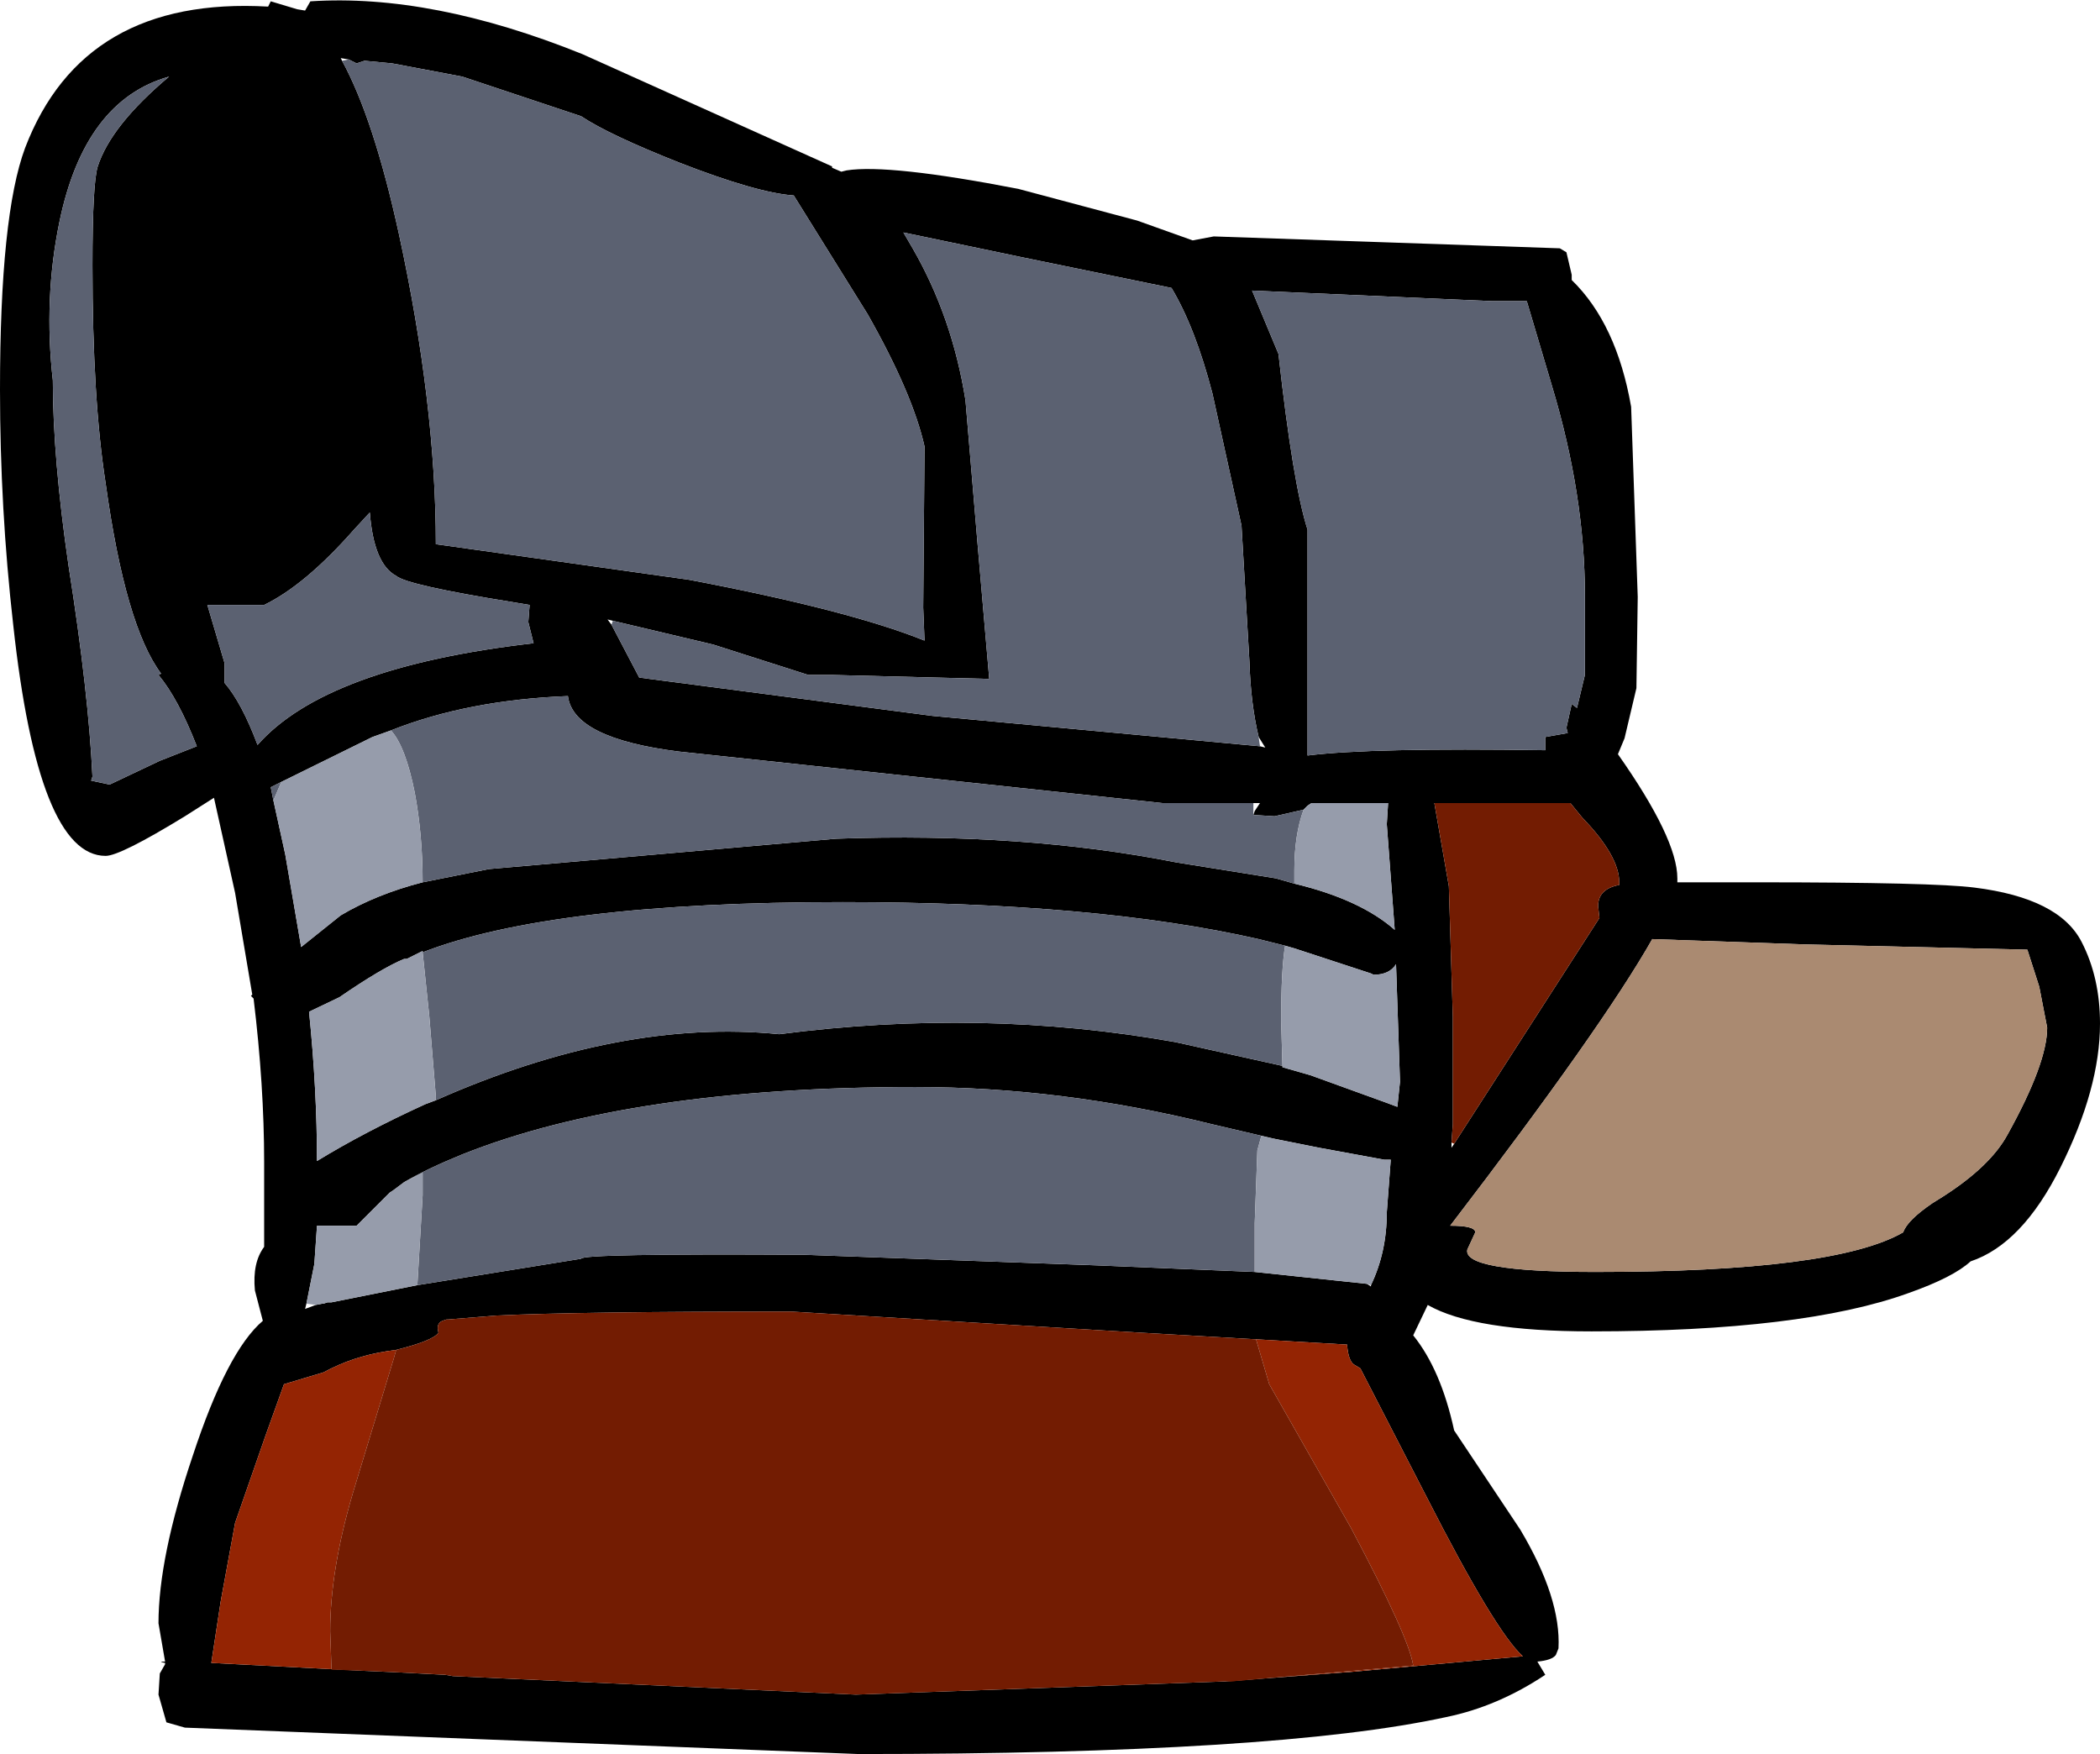 <?xml version="1.0" encoding="UTF-8" standalone="no"?>
<svg xmlns:ffdec="https://www.free-decompiler.com/flash" xmlns:xlink="http://www.w3.org/1999/xlink" ffdec:objectType="shape" height="66.4px" width="79.5px" xmlns="http://www.w3.org/2000/svg">
  <g transform="matrix(1.0, 0.0, 0.0, 1.0, 30.0, 27.9)">
    <path d="M17.65 0.0 Q17.35 -1.25 17.3 -2.85 L17.0 -8.0 15.9 -13.0 Q15.25 -15.5 14.35 -17.0 L8.75 -18.15 4.2 -19.1 4.55 -18.5 Q6.05 -15.9 6.55 -12.75 L7.0 -7.4 7.45 -2.2 1.5 -2.35 0.6 -2.35 -3.0 -3.5 -6.8 -4.4 -7.0 -4.45 -6.85 -4.25 -5.8 -2.25 5.3 -0.8 17.7 0.35 17.9 0.4 17.65 0.0 M18.4 -14.5 Q18.95 -9.55 19.5 -7.85 L19.5 0.7 Q21.9 0.4 28.5 0.5 L28.5 0.25 28.5 0.0 29.35 -0.15 29.3 -0.35 29.5 -1.25 29.7 -1.1 30.0 -2.35 30.0 -5.35 Q30.0 -9.15 28.75 -13.3 L27.8 -16.5 26.5 -16.5 17.4 -16.9 18.4 -14.5 M15.15 -18.8 L15.95 -18.95 29.05 -18.5 29.3 -18.35 29.5 -17.5 29.5 -17.3 Q31.2 -15.65 31.75 -12.5 L32.0 -5.3 31.95 -1.85 31.5 0.05 31.25 0.65 Q33.5 3.85 33.5 5.35 L33.5 5.5 36.5 5.5 Q43.2 5.5 44.75 5.7 47.95 6.1 48.8 7.75 49.5 9.1 49.5 10.85 49.5 13.3 48.0 16.3 46.55 19.2 44.6 19.85 43.95 20.45 42.25 21.05 38.25 22.5 30.25 22.5 25.8 22.5 24.05 21.5 L23.5 22.65 Q24.55 23.95 25.05 26.25 L27.55 30.0 Q29.1 32.6 29.0 34.5 L28.9 34.75 Q28.75 34.95 28.2 35.0 L28.5 35.5 Q26.7 36.7 24.75 37.1 18.35 38.5 2.5 38.5 L-23.0 37.5 -23.7 37.3 -24.0 36.25 -23.95 35.45 -23.75 35.1 -23.75 35.05 Q-24.05 35.0 -23.75 35.0 L-24.0 33.55 Q-24.0 31.05 -22.7 27.2 -21.4 23.25 -20.05 22.1 L-20.35 20.95 Q-20.45 19.9 -20.0 19.3 L-20.0 16.1 Q-20.0 13.2 -20.4 9.9 L-20.5 9.8 -20.45 9.75 -21.1 5.9 -21.9 2.3 -23.0 3.0 Q-25.45 4.5 -26.0 4.5 -28.55 4.5 -29.5 -4.25 -30.0 -8.65 -30.0 -13.15 -30.0 -19.75 -29.05 -22.3 -26.85 -28.05 -19.85 -27.65 L-19.75 -27.85 -18.75 -27.55 -18.45 -27.5 -18.25 -27.85 Q-13.65 -28.15 -7.95 -25.85 L1.5 -21.6 1.5 -21.55 1.85 -21.4 2.05 -21.45 Q3.65 -21.7 8.55 -20.75 L13.05 -19.55 15.15 -18.8 M-17.05 -25.6 Q-15.85 -23.4 -14.9 -19.05 -13.5 -12.6 -13.5 -7.3 L-3.9 -5.95 Q2.15 -4.8 5.0 -3.65 L4.95 -4.9 5.0 -11.0 Q4.55 -13.0 2.85 -16.0 L0.05 -20.5 Q-1.35 -20.6 -4.3 -21.75 -6.95 -22.8 -8.0 -23.5 L-12.5 -25.0 -15.15 -25.5 -16.2 -25.6 -16.5 -25.5 -16.8 -25.65 -17.1 -25.7 -17.05 -25.6 M46.75 8.05 L38.3 7.85 32.55 7.65 Q30.65 11.0 24.9 18.5 25.85 18.5 25.85 18.75 L25.55 19.4 Q25.35 20.25 30.4 20.25 39.45 20.25 42.05 18.75 42.2 18.3 43.15 17.65 L43.55 17.4 Q45.35 16.25 46.0 15.05 47.5 12.35 47.5 11.0 L47.2 9.45 46.75 8.05 M25.05 15.4 L30.55 6.85 30.5 6.4 Q30.5 5.75 31.3 5.6 L31.3 5.5 Q31.3 4.5 29.9 3.05 L29.45 2.5 24.3 2.5 24.85 5.65 25.0 10.6 25.0 11.85 25.0 14.65 24.95 15.35 24.95 15.55 25.05 15.4 M19.0 5.55 Q21.5 6.15 22.8 7.3 L22.5 3.3 22.55 2.5 19.65 2.5 19.5 2.6 19.35 2.75 18.25 3.0 17.45 2.95 17.5 2.8 17.7 2.5 17.45 2.5 14.0 2.5 -4.3 0.55 Q-8.3 0.05 -8.5 -1.55 -12.3 -1.4 -15.2 -0.25 L-15.9 0.0 -19.35 1.7 -19.75 1.9 -19.65 2.4 -19.2 4.45 -18.6 7.95 -17.1 6.75 Q-15.75 5.95 -14.0 5.5 L-11.5 5.0 1.65 3.85 Q8.75 3.6 14.55 4.75 L18.3 5.35 19.0 5.55 M18.55 12.45 L18.55 12.5 19.6 12.8 22.5 13.85 22.9 14.0 23.0 13.05 22.85 8.6 Q22.6 9.0 22.0 9.0 L21.9 8.95 19.0 8.0 18.65 7.9 17.65 7.65 Q11.5 6.25 1.9 6.25 -9.1 6.25 -14.0 8.15 L-14.0 8.1 -14.6 8.4 -14.7 8.4 Q-15.55 8.75 -17.15 9.85 L-18.3 10.4 Q-18.0 13.35 -18.0 16.05 -16.2 14.95 -13.9 13.9 L-13.5 13.75 Q-6.5 10.65 -0.5 11.25 7.2 10.25 14.5 11.55 L18.55 12.45 M21.9 20.75 Q22.5 19.5 22.5 18.0 L22.65 16.0 22.55 16.0 22.45 16.0 22.4 16.0 19.95 15.55 18.2 15.2 15.85 14.65 Q10.2 13.25 4.65 13.25 -6.1 13.25 -12.5 15.8 -13.85 16.35 -14.7 16.85 L-15.1 17.15 -15.25 17.25 -16.5 18.5 -18.0 18.5 -18.1 19.95 -18.4 21.45 -18.45 21.65 -18.05 21.5 -17.8 21.45 -17.75 21.45 -17.6 21.4 -17.45 21.4 -14.2 20.75 -8.0 19.75 Q-8.0 19.55 0.45 19.6 L11.5 20.0 17.5 20.25 21.75 20.7 21.9 20.8 21.9 20.75 M16.4 35.75 L21.0 35.4 21.05 35.4 27.65 34.8 Q26.6 33.85 24.0 28.75 L21.5 23.9 21.25 23.75 Q21.05 23.6 21.0 23.05 L21.0 23.0 17.55 22.8 13.2 22.55 10.7 22.4 -0.05 21.75 Q-8.05 21.75 -11.2 21.9 L-13.05 22.05 -13.1 22.05 -13.25 22.1 Q-13.5 22.2 -13.4 22.55 -13.6 22.85 -15.0 23.2 L-15.35 23.25 Q-16.65 23.45 -17.75 24.05 L-19.25 24.5 -19.95 26.45 -21.1 29.75 -21.65 32.75 -22.0 35.05 -16.25 35.35 -15.1 35.4 -13.15 35.5 -12.85 35.55 2.4 36.25 16.4 35.75 M-26.3 -21.6 Q-25.8 -23.15 -23.6 -25.0 -26.8 -24.1 -27.75 -19.5 -28.35 -16.6 -28.0 -13.5 -28.0 -10.55 -27.4 -6.45 -26.65 -1.7 -26.5 1.5 L-26.55 1.65 -25.85 1.8 -23.95 0.9 -22.55 0.35 Q-23.25 -1.45 -24.0 -2.35 L-23.9 -2.4 Q-25.25 -4.2 -26.0 -9.6 -26.5 -12.8 -26.5 -17.85 -26.5 -20.95 -26.3 -21.6 M-21.5 -2.05 Q-20.85 -1.3 -20.25 0.3 -17.65 -2.65 -9.8 -3.55 L-10.0 -4.35 -9.95 -5.0 -10.55 -5.1 Q-14.6 -5.75 -15.0 -6.1 -15.85 -6.55 -16.0 -8.5 L-16.6 -7.85 Q-18.45 -5.75 -20.0 -5.0 L-22.15 -5.0 -21.5 -2.8 -21.5 -2.05" fill="#000000" fill-rule="evenodd" stroke="none"/>
    <path d="M-6.8 -4.4 L-3.0 -3.5 0.6 -2.35 1.5 -2.35 7.45 -2.2 7.0 -7.4 6.55 -12.75 Q6.05 -15.9 4.55 -18.5 L4.2 -19.1 8.75 -18.15 14.35 -17.0 Q15.25 -15.5 15.9 -13.0 L17.0 -8.0 17.3 -2.85 Q17.35 -1.25 17.65 0.0 L17.7 0.35 5.3 -0.8 -5.8 -2.25 -6.85 -4.25 -6.8 -4.4 M18.4 -14.5 L17.4 -16.9 26.5 -16.5 27.8 -16.5 28.75 -13.3 Q30.0 -9.15 30.0 -5.35 L30.0 -2.35 29.7 -1.1 29.5 -1.25 29.3 -0.35 29.35 -0.15 28.5 0.0 28.5 0.25 28.5 0.5 Q21.9 0.4 19.5 0.7 L19.5 -7.85 Q18.95 -9.55 18.4 -14.5 M-16.8 -25.65 L-16.5 -25.5 -16.2 -25.6 -15.15 -25.5 -12.5 -25.0 -8.0 -23.5 Q-6.95 -22.8 -4.3 -21.75 -1.35 -20.6 0.05 -20.5 L2.85 -16.0 Q4.55 -13.0 5.0 -11.0 L4.95 -4.9 5.0 -3.65 Q2.15 -4.8 -3.9 -5.95 L-13.5 -7.3 Q-13.5 -12.6 -14.9 -19.05 -15.85 -23.4 -17.05 -25.6 L-16.8 -25.65 M19.35 2.75 Q19.0 3.7 19.0 5.05 L19.0 5.55 18.3 5.35 14.55 4.75 Q8.75 3.6 1.65 3.85 L-11.5 5.0 -14.0 5.5 Q-14.0 3.7 -14.3 2.1 -14.65 0.35 -15.2 -0.25 -12.3 -1.4 -8.5 -1.55 -8.3 0.05 -4.3 0.55 L14.0 2.5 17.45 2.5 17.45 2.95 18.25 3.0 19.35 2.75 M-19.65 2.4 L-19.75 1.9 -19.35 1.7 -19.65 2.4 M18.65 7.9 Q18.5 8.8 18.5 10.75 L18.55 12.45 14.5 11.55 Q7.2 10.25 -0.5 11.25 -6.5 10.65 -13.5 13.75 L-13.5 13.6 -13.75 10.55 -14.0 8.15 Q-9.1 6.25 1.9 6.25 11.5 6.25 17.65 7.65 L18.65 7.9 M18.2 15.2 L17.75 15.1 17.6 15.65 17.5 18.4 17.5 20.25 11.5 20.0 0.45 19.6 Q-8.0 19.55 -8.0 19.75 L-14.2 20.75 -14.0 17.35 -14.0 16.5 -14.7 16.85 Q-13.85 16.35 -12.5 15.8 -6.1 13.25 4.65 13.25 10.2 13.25 15.85 14.65 L18.2 15.2 M-21.5 -2.05 L-21.5 -2.8 -22.15 -5.0 -20.0 -5.0 Q-18.45 -5.75 -16.6 -7.85 L-16.0 -8.5 Q-15.85 -6.55 -15.0 -6.1 -14.6 -5.75 -10.55 -5.1 L-9.95 -5.0 -10.0 -4.35 -9.8 -3.55 Q-17.65 -2.65 -20.25 0.3 -20.85 -1.3 -21.5 -2.05 M-26.3 -21.6 Q-26.5 -20.95 -26.5 -17.85 -26.5 -12.8 -26.0 -9.6 -25.25 -4.2 -23.9 -2.4 L-24.0 -2.35 Q-23.25 -1.45 -22.55 0.35 L-23.95 0.9 -25.85 1.8 -26.55 1.65 -26.5 1.5 Q-26.65 -1.7 -27.4 -6.45 -28.0 -10.55 -28.0 -13.5 -28.35 -16.6 -27.75 -19.5 -26.8 -24.1 -23.6 -25.0 -25.8 -23.15 -26.3 -21.6" fill="#5b6171" fill-rule="evenodd" stroke="none"/>
    <path d="M46.75 8.05 L47.2 9.45 47.5 11.0 Q47.5 12.35 46.0 15.05 45.35 16.25 43.55 17.4 L43.15 17.65 Q42.2 18.3 42.05 18.75 39.45 20.25 30.4 20.25 25.35 20.25 25.55 19.4 L25.85 18.75 Q25.85 18.5 24.9 18.5 30.65 11.0 32.55 7.65 L38.3 7.85 46.75 8.05" fill="#aa8a71" fill-rule="evenodd" stroke="none"/>
    <path d="M19.35 2.75 L19.5 2.6 19.65 2.5 22.55 2.5 22.5 3.3 22.8 7.3 Q21.5 6.15 19.0 5.55 L19.0 5.05 Q19.0 3.7 19.35 2.75 M-14.0 5.5 Q-15.75 5.95 -17.1 6.75 L-18.6 7.95 -19.2 4.45 -19.65 2.4 -19.35 1.7 -15.9 0.0 -15.2 -0.25 Q-14.65 0.35 -14.3 2.1 -14.0 3.7 -14.0 5.5 M18.65 7.9 L19.0 8.0 21.9 8.95 22.0 9.0 Q22.6 9.0 22.85 8.6 L23.0 13.05 22.9 14.0 22.5 13.85 19.6 12.8 18.55 12.5 18.55 12.45 18.5 10.75 Q18.5 8.8 18.65 7.9 M-13.5 13.75 L-13.9 13.9 Q-16.2 14.95 -18.0 16.05 -18.0 13.35 -18.3 10.4 L-17.15 9.85 Q-15.55 8.75 -14.7 8.4 L-14.6 8.4 -14.0 8.1 -14.0 8.15 -13.75 10.55 -13.5 13.6 -13.5 13.75 M18.2 15.2 L19.95 15.55 22.4 16.0 22.45 16.0 22.55 16.0 22.65 16.0 22.5 18.0 Q22.5 19.5 21.9 20.75 L21.75 20.7 17.5 20.25 17.5 18.4 17.6 15.65 17.75 15.1 18.2 15.2 M-14.7 16.85 L-14.0 16.5 -14.0 17.35 -14.2 20.75 -17.45 21.4 -17.6 21.4 -17.75 21.45 -17.8 21.45 -18.05 21.5 -18.4 21.45 -18.1 19.95 -18.0 18.5 -16.5 18.5 -15.25 17.25 -15.1 17.15 -14.7 16.85" fill="#969cab" fill-rule="evenodd" stroke="none"/>
    <path d="M17.55 22.8 L21.0 23.0 21.0 23.05 Q21.05 23.6 21.25 23.75 L21.5 23.9 24.0 28.75 Q26.6 33.85 27.65 34.8 L21.05 35.4 21.0 35.4 16.4 35.75 16.6 35.75 23.5 35.15 Q23.35 34.1 21.15 29.95 L18.05 24.5 17.55 22.8 M-16.25 35.35 L-22.0 35.05 -21.65 32.75 -21.1 29.75 -19.95 26.45 -19.25 24.5 -17.75 24.05 Q-16.65 23.45 -15.35 23.25 L-15.0 23.2 -15.1 23.55 -16.65 28.65 Q-17.5 31.55 -17.5 33.85 L-17.45 35.3 -16.25 35.35" fill="#942403" fill-rule="evenodd" stroke="none"/>
    <path d="M24.95 15.35 L25.0 14.65 25.0 11.85 25.0 10.6 24.85 5.65 24.3 2.5 29.45 2.5 29.9 3.05 Q31.3 4.5 31.3 5.5 L31.3 5.6 Q30.5 5.75 30.5 6.4 L30.55 6.85 25.05 15.4 24.95 15.35 M17.55 22.8 L18.05 24.5 21.15 29.95 Q23.35 34.1 23.5 35.15 L16.6 35.75 16.4 35.75 2.4 36.25 -12.85 35.55 -13.15 35.5 -15.1 35.4 -16.25 35.35 -17.45 35.3 -17.5 33.85 Q-17.5 31.55 -16.65 28.65 L-15.1 23.55 -15.0 23.2 Q-13.6 22.85 -13.4 22.55 -13.5 22.2 -13.25 22.1 L-13.1 22.05 -13.05 22.05 -11.2 21.9 Q-8.05 21.75 -0.05 21.75 L10.7 22.4 13.2 22.55 17.55 22.8" fill="#731c02" fill-rule="evenodd" stroke="none"/>
  </g>
</svg>
